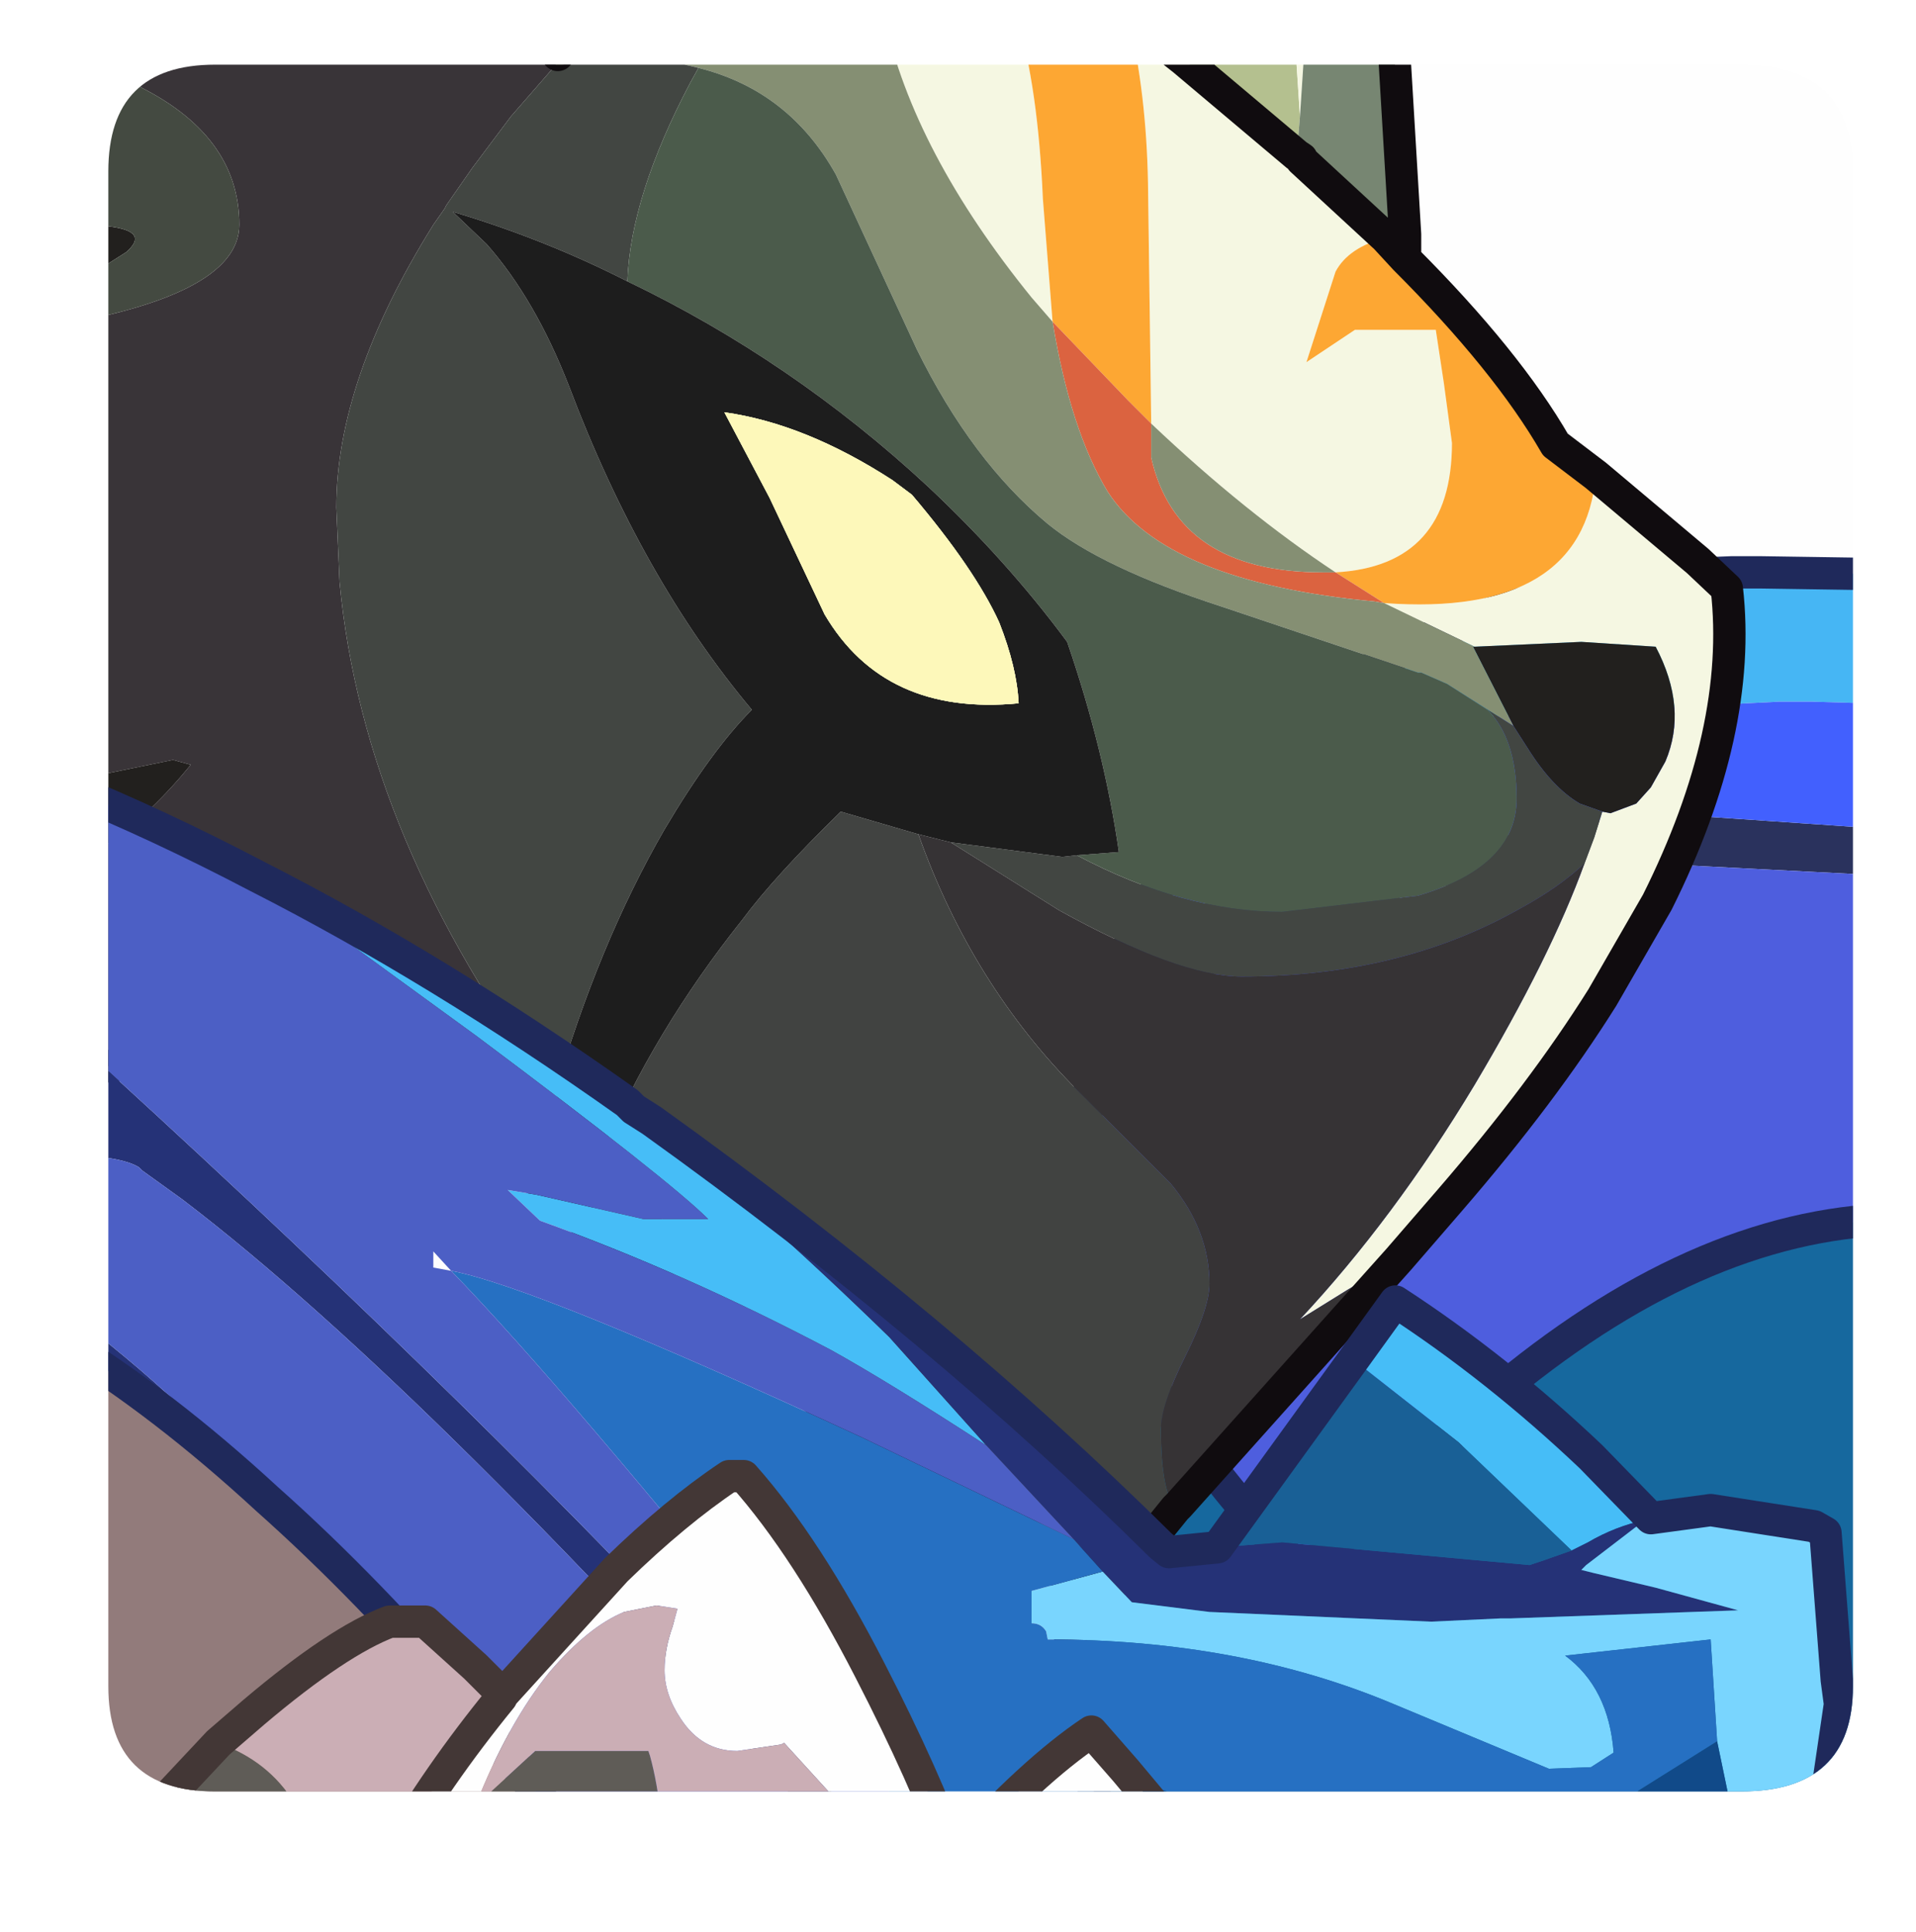 <?xml version="1.0" encoding="UTF-8" standalone="no"?>
<svg xmlns:ffdec="https://www.free-decompiler.com/flash" xmlns:xlink="http://www.w3.org/1999/xlink" ffdec:objectType="frame" height="59.75px" width="59.25px" xmlns="http://www.w3.org/2000/svg">
  <g transform="matrix(1.0, 0.0, 0.0, 1.0, 3.35, 2.0)">
    <clipPath id="clipPath0" transform="matrix(1.0, 0.0, 0.0, 1.0, 0.0, 0.0)">
      <path d="M50.5 0.0 Q53.95 0.0 53.95 3.3 L53.95 50.15 Q53.95 53.4 50.5 53.4 L3.3 53.4 Q0.0 53.4 0.0 50.15 L0.0 3.3 Q0.0 0.0 3.3 0.0 L50.5 0.0" fill="#000000" fill-rule="evenodd" stroke="none"/>
    </clipPath>
    <g clip-path="url(#clipPath0)">
      <use ffdec:characterId="4" height="56.4" transform="matrix(1.0, 0.0, 0.0, 1.0, -3.35, -2.0)" width="58.25" xlink:href="#shape1"/>
      <filter id="filter0">
        <feColorMatrix in="SourceGraphic" result="filterResult0" type="matrix" values="0 0 0 0 1.0,0 0 0 0 0.2,0 0 0 0 0.0,0 0 0 1 0"/>
        <feConvolveMatrix divisor="25.0" in="filterResult0" kernelMatrix="1 1 1 1 1 1 1 1 1 1 1 1 1 1 1 1 1 1 1 1 1 1 1 1 1" order="5 5" result="filterResult1"/>
        <feComposite in="SourceGraphic" in2="filterResult1" operator="over" result="filterResult2"/>
        <feColorMatrix in="filterResult2" result="filterResult3" type="matrix" values="0 0 0 0 1.0,0 0 0 0 1.0,0 0 0 0 0.4,0 0 0 1 0"/>
        <feConvolveMatrix divisor="25.0" in="filterResult3" kernelMatrix="1 1 1 1 1 1 1 1 1 1 1 1 1 1 1 1 1 1 1 1 1 1 1 1 1" order="5 5" result="filterResult4"/>
        <feComposite in="filterResult2" in2="filterResult4" operator="over" result="filterResult5"/>
      </filter>
      <use ffdec:characterId="6" filter="url(#filter0)" height="9.05" transform="matrix(-1.0, 0.0, 0.0, 1.0, 28.15, 10.75)" width="9.1" xlink:href="#sprite0"/>
      <use ffdec:characterId="7" height="35.95" transform="matrix(1.0, 0.0, 0.0, 1.0, -1.9, 21.8)" width="57.8" xlink:href="#shape3"/>
    </g>
    <use ffdec:characterId="8" height="53.4" transform="matrix(1.0, 0.0, 0.0, 1.0, 0.0, 0.0)" width="53.95" xlink:href="#shape4"/>
  </g>
  <defs>
    <g id="shape1" transform="matrix(1.0, 0.0, 0.0, 1.0, 3.35, 2.0)">
      <path d="M31.95 26.4 L37.4 25.1 Q45.2 23.2 48.6 23.2 L54.4 23.6 54.4 25.05 47.6 24.7 Q38.8 24.7 31.05 30.05 L30.6 30.35 Q31.05 28.25 31.95 26.4" fill="#2a325d" fill-rule="evenodd" stroke="none"/>
      <path d="M54.4 19.75 L52.7 19.7 51.65 19.7 40.8 20.25 Q38.85 20.75 34.65 22.35 L34.7 22.3 Q40.25 16.0 50.2 15.7 L51.1 15.7 54.4 15.75 54.4 19.75" fill="#46b7f5" fill-rule="evenodd" stroke="none"/>
      <path d="M34.65 22.35 Q38.85 20.75 40.8 20.25 L51.65 19.7 52.7 19.7 54.4 19.75 54.4 23.6 48.6 23.2 Q45.2 23.2 37.4 25.1 L31.95 26.4 Q33.05 24.2 34.65 22.35" fill="#4260ff" fill-rule="evenodd" stroke="none"/>
      <path d="M54.4 25.05 L54.4 35.75 Q48.3 36.25 42.0 41.9 L37.0 46.65 Q34.45 44.25 31.3 39.4 L30.95 38.85 30.2 37.65 Q29.85 33.7 30.6 30.35 L31.05 30.05 Q38.8 24.7 47.6 24.7 L54.4 25.05" fill="#4e5edf" fill-rule="evenodd" stroke="none"/>
      <path d="M30.95 38.85 L31.3 39.4 Q34.45 44.25 37.0 46.65 L42.0 41.9 Q48.3 36.25 54.4 35.75 L54.4 53.9 30.6 53.9 Q29.6 49.7 29.6 45.45 29.6 44.7 30.85 39.3 L30.95 38.85" fill="#16689f" fill-rule="evenodd" stroke="none"/>
      <path d="M34.65 22.35 Q33.05 24.2 31.95 26.4 31.05 28.25 30.6 30.35 29.85 33.7 30.2 37.65 L30.95 38.85 31.3 39.4 Q34.45 44.25 37.0 46.65 L42.0 41.9 Q48.3 36.25 54.4 35.75 M54.4 15.75 L51.1 15.7 50.2 15.7 Q40.25 16.0 34.7 22.3 L34.65 22.35 M30.6 53.9 Q29.6 49.7 29.6 45.45 29.6 44.7 30.85 39.3 L30.95 38.85" fill="none" stroke="#1f295b" stroke-linecap="round" stroke-linejoin="round" stroke-width="1.0"/>
      <path d="M-2.85 15.95 L-2.85 15.05 -2.55 15.1 -1.2 15.5 -2.85 15.95" fill="#231c21" fill-rule="evenodd" stroke="none"/>
      <path d="M33.1 -1.45 L36.65 -1.45 36.85 1.6 36.75 2.8 33.25 -0.15 33.1 -1.45" fill="#b5c190" fill-rule="evenodd" stroke="none"/>
      <path d="M0.5 -1.45 Q2.2 -0.8 3.55 -0.8 5.75 -0.8 6.5 -1.3 L6.7 -1.45 10.2 -1.45 10.3 -1.2 10.4 -1.0 10.45 -1.05 11.15 -1.4 11.25 -1.45 12.85 -1.45 13.9 -0.3 14.95 -1.45 15.1 -1.45 13.8 0.05 12.45 1.6 11.25 3.2 10.45 4.35 10.4 4.45 10.05 4.95 Q7.05 9.75 7.05 13.7 L7.15 16.0 Q7.9 24.0 13.8 31.85 L15.25 33.7 19.5 38.2 Q24.65 43.15 30.3 46.2 L31.3 46.75 31.1 46.95 Q27.85 45.25 22.95 42.0 18.5 39.0 14.55 35.65 L13.15 34.4 8.35 29.75 0.2 30.95 -2.85 31.3 -2.85 25.5 Q0.15 24.6 2.55 21.65 L2.0 21.5 -1.9 22.3 -2.85 22.55 -2.85 15.95 -1.2 15.5 -2.55 15.1 -2.85 15.05 -2.85 8.25 -2.45 8.2 Q4.05 7.25 4.05 4.95 4.05 2.15 0.8 0.6 -0.3 0.05 -2.85 -0.7 L-2.85 -1.45 0.5 -1.45" fill="#393438" fill-rule="evenodd" stroke="none"/>
      <path d="M10.2 -1.45 L11.25 -1.45 11.15 -1.4 10.45 -1.05 10.4 -1.0 10.3 -1.2 10.2 -1.45 M17.25 -1.45 L17.8 -1.45 16.75 -0.75 17.25 -1.45 M24.0 -1.45 L28.1 -1.45 Q28.75 0.7 28.9 4.15 L29.2 7.95 28.55 7.2 Q24.9 2.7 24.0 -1.45 M31.55 -1.45 L31.5 -1.5 31.6 -1.45 32.3 -0.9 33.25 -0.15 36.75 2.8 36.9 2.9 36.9 2.95 39.5 5.35 Q38.35 5.65 37.95 6.4 L37.05 9.2 38.55 8.2 41.05 8.2 41.3 9.85 41.55 11.7 Q41.55 15.5 37.95 15.7 35.15 13.85 32.25 11.1 L32.15 3.65 Q32.1 0.9 31.55 -1.45 M36.65 -1.45 L37.05 -1.45 36.85 1.6 36.65 -1.45 M46.0 12.7 L49.15 15.35 50.05 16.2 Q50.55 20.6 47.9 25.9 L46.2 28.85 Q44.35 31.8 41.5 35.1 L39.9 36.95 38.3 37.9 36.85 38.8 Q39.75 35.7 42.25 31.55 44.6 27.6 45.65 24.7 L45.95 23.9 46.2 23.1 46.45 23.15 47.25 22.85 47.7 22.35 48.15 21.55 Q48.85 19.9 47.85 18.0 L45.55 17.85 42.25 18.0 39.45 16.65 Q45.6 17.1 46.0 12.7" fill="#f6f8e3" fill-rule="evenodd" stroke="none"/>
      <path d="M-2.85 25.5 L-2.85 22.55 -1.9 22.3 2.0 21.5 2.55 21.65 Q0.15 24.6 -2.85 25.5 M-2.85 7.95 L-2.85 4.45 0.0 5.0 Q1.3 5.15 0.55 5.8 L-2.85 7.95 M42.25 18.0 L45.55 17.85 47.85 18.0 Q48.85 19.9 48.15 21.55 L47.7 22.35 47.25 22.85 46.45 23.15 46.2 23.1 45.5 22.85 Q44.65 22.35 43.9 21.15 L43.45 20.45 42.2 18.0 42.25 18.0" fill="#22201e" fill-rule="evenodd" stroke="none"/>
      <path d="M0.5 -1.45 L6.7 -1.45 6.5 -1.3 Q5.75 -0.8 3.55 -0.8 2.2 -0.8 0.5 -1.45" fill="#4b5647" fill-rule="evenodd" stroke="none"/>
      <path d="M37.05 -1.45 L39.7 -1.45 40.1 5.25 40.1 6.0 39.5 5.35 36.9 2.95 36.9 2.9 36.75 2.8 36.85 1.6 37.05 -1.45" fill="#778772" fill-rule="evenodd" stroke="none"/>
      <path d="M31.6 -1.45 L33.1 -1.45 33.25 -0.15 32.3 -0.9 31.6 -1.45" fill="#383337" fill-rule="evenodd" stroke="none"/>
      <path d="M28.1 -1.45 L31.55 -1.45 Q32.1 0.9 32.15 3.65 L32.25 11.1 31.55 10.4 29.2 7.95 28.9 4.15 Q28.75 0.7 28.1 -1.45 M40.1 6.0 Q43.25 9.15 44.75 11.75 L46.0 12.7 Q45.6 17.1 39.45 16.65 L37.95 15.7 Q41.55 15.5 41.55 11.7 L41.3 9.85 41.05 8.2 38.55 8.2 37.05 9.2 37.95 6.4 Q38.35 5.65 39.5 5.35 L40.1 6.0" fill="#fea833" fill-rule="evenodd" stroke="none"/>
      <path d="M37.95 15.7 L39.45 16.65 39.15 16.6 Q32.7 16.0 30.9 13.2 29.75 11.3 29.2 7.95 L31.55 10.4 32.25 11.1 32.25 12.15 Q33.05 15.7 37.55 15.7 L37.95 15.7" fill="#dc6340" fill-rule="evenodd" stroke="none"/>
      <path d="M15.1 -1.45 L17.25 -1.45 16.75 -0.75 17.8 -1.45 24.0 -1.45 Q24.9 2.7 28.55 7.2 L29.2 7.95 Q29.75 11.3 30.9 13.2 32.7 16.0 39.15 16.6 L39.45 16.65 42.25 18.0 42.2 18.0 43.45 20.45 41.4 19.15 40.6 18.8 40.5 18.8 34.4 16.75 Q30.7 15.55 29.05 14.2 26.7 12.25 25.0 8.8 L22.5 3.4 Q21.05 0.8 18.25 0.1 16.35 -0.4 13.8 0.05 L15.1 -1.45 M37.95 15.7 L37.55 15.7 Q33.05 15.7 32.25 12.15 L32.25 11.1 Q35.15 13.85 37.95 15.7" fill="#869073" fill-rule="evenodd" stroke="none"/>
      <path d="M43.45 20.45 L43.9 21.15 Q44.65 22.35 45.5 22.85 L46.2 23.1 45.95 23.9 45.65 24.7 Q44.85 25.45 43.65 26.1 39.95 28.2 35.05 28.2 33.1 28.2 29.4 26.15 L26.05 24.05 29.5 24.5 29.95 24.45 Q33.25 26.2 36.3 26.2 L40.5 25.7 Q43.55 24.8 43.55 22.7 43.55 20.85 42.65 19.95 L41.4 19.15 43.45 20.45 M18.25 0.1 L18.0 0.55 Q16.15 4.05 16.05 6.7 13.5 5.4 10.65 4.55 L11.7 5.55 Q13.2 7.25 14.25 9.95 16.5 15.9 19.9 19.95 18.65 21.2 17.2 23.65 15.15 27.2 13.8 31.85 7.9 24.0 7.15 16.0 L7.05 13.7 Q7.05 9.75 10.05 4.95 L10.4 4.45 10.45 4.35 11.25 3.2 12.45 1.6 13.8 0.05 Q16.35 -0.4 18.25 0.1" fill="#424642" fill-rule="evenodd" stroke="none"/>
      <path d="M41.4 19.15 L42.65 19.95 Q43.55 20.85 43.55 22.7 43.55 24.8 40.5 25.7 L36.3 26.2 Q33.25 26.2 29.95 24.45 L31.25 24.35 Q30.8 21.2 29.65 17.85 27.8 15.35 25.35 13.05 21.15 9.15 16.05 6.7 16.15 4.05 18.0 0.55 L18.25 0.1 Q21.05 0.8 22.5 3.4 L25.0 8.8 Q26.7 12.25 29.05 14.2 30.7 15.55 34.4 16.75 L40.5 18.8 40.6 18.8 41.4 19.15" fill="#4b5b4b" fill-rule="evenodd" stroke="none"/>
      <path d="M39.9 36.95 L33.1 44.55 33.0 44.65 Q32.55 44.1 32.55 42.2 32.55 41.45 33.3 39.95 34.05 38.45 34.05 37.7 34.05 36.05 32.85 34.6 L30.0 31.75 Q26.7 28.45 25.05 23.8 L26.05 24.05 29.4 26.15 Q33.1 28.2 35.05 28.2 39.95 28.2 43.65 26.1 44.85 25.45 45.65 24.7 44.6 27.6 42.25 31.55 39.75 35.7 36.85 38.8 L38.3 37.9 39.9 36.95" fill="#363335" fill-rule="evenodd" stroke="none"/>
      <path d="M33.0 44.65 L31.3 46.75 30.3 46.2 Q24.65 43.15 19.5 38.2 L15.25 33.7 Q16.85 29.9 19.6 26.45 20.6 25.1 22.65 23.1 L25.05 23.8 Q26.7 28.45 30.0 31.75 L32.85 34.6 Q34.05 36.05 34.05 37.7 34.05 38.45 33.3 39.95 32.55 41.45 32.55 42.2 32.55 44.1 33.0 44.65" fill="#414341" fill-rule="evenodd" stroke="none"/>
      <path d="M-2.85 8.25 L-2.85 7.95 0.55 5.8 Q1.3 5.15 0.0 5.0 L-2.85 4.45 -2.85 -0.7 Q-0.3 0.05 0.8 0.6 4.05 2.15 4.05 4.95 4.05 7.25 -2.45 8.2 L-2.85 8.25" fill="#444a41" fill-rule="evenodd" stroke="none"/>
      <path d="M16.05 6.7 Q21.15 9.15 25.35 13.05 27.8 15.35 29.65 17.85 30.8 21.2 31.25 24.35 L29.95 24.45 29.5 24.5 26.05 24.05 25.05 23.8 22.65 23.1 Q20.6 25.1 19.6 26.45 16.85 29.9 15.25 33.7 L13.8 31.85 Q15.15 27.2 17.2 23.65 18.65 21.2 19.9 19.95 16.5 15.9 14.25 9.95 13.2 7.25 11.7 5.55 L10.65 4.55 Q13.5 5.4 16.05 6.7 M20.45 13.4 L22.15 17.0 Q24.0 20.15 28.15 19.75 28.1 18.65 27.55 17.25 26.8 15.6 24.85 13.3 L24.25 12.85 Q21.55 11.1 19.05 10.75 L20.45 13.4" fill="#1d1d1d" fill-rule="evenodd" stroke="none"/>
      <path d="M20.45 13.4 L19.05 10.75 Q21.55 11.1 24.25 12.85 L24.85 13.3 Q26.8 15.6 27.55 17.25 28.1 18.65 28.15 19.75 24.0 20.15 22.15 17.0 L20.45 13.4" fill="#fef9bb" fill-rule="evenodd" stroke="none"/>
      <path d="M12.85 -1.45 L13.9 -0.3 14.95 -1.45 M31.5 -1.5 L31.6 -1.45 32.3 -0.9 33.25 -0.15 36.75 2.8 36.9 2.9 36.9 2.95 39.5 5.35 40.1 6.0 Q43.25 9.15 44.75 11.75 L46.0 12.7 49.15 15.35 50.05 16.2 Q50.55 20.6 47.9 25.9 L46.2 28.85 Q44.35 31.8 41.5 35.1 L39.9 36.95 33.1 44.55 33.0 44.65 31.3 46.75 31.1 46.95 Q27.85 45.25 22.95 42.0 18.5 39.0 14.55 35.65 L13.15 34.4 8.35 29.75 0.2 30.95 -2.85 31.3 M39.7 -1.45 L40.1 5.25 40.1 6.0" fill="none" stroke="#100c0f" stroke-linecap="round" stroke-linejoin="round" stroke-width="1.0"/>
    </g>
    <g id="sprite0" transform="matrix(1.0, 0.0, 0.0, 1.0, 0.0, 0.0)">
      <use ffdec:characterId="5" height="9.05" transform="matrix(1.0, 0.0, 0.0, 1.0, 0.0, 0.0)" width="9.1" xlink:href="#shape2"/>
    </g>
    <g id="shape2" transform="matrix(1.0, 0.0, 0.0, 1.0, 0.0, 0.0)">
      <path d="M7.7 2.65 L6.0 6.25 Q4.15 9.4 0.0 9.0 0.05 7.9 0.6 6.5 1.35 4.85 3.3 2.55 L3.9 2.1 Q6.6 0.35 9.1 0.0 L7.7 2.65" fill="#fef9bb" fill-rule="evenodd" stroke="none"/>
    </g>
    <g id="shape3" transform="matrix(1.0, 0.0, 0.0, 1.0, 1.9, -21.8)">
      <path d="M47.7 44.95 L47.55 45.0 Q46.6 45.2 45.75 45.7 L45.25 45.95 41.75 42.6 38.5 40.05 39.8 38.25 Q42.95 40.3 45.85 43.05 L47.65 44.9 47.7 44.95 M16.25 32.3 Q20.15 35.45 24.15 39.35 L27.15 42.7 Q24.15 40.75 22.35 39.75 17.8 37.35 13.35 35.75 L12.35 34.8 13.25 34.95 16.55 35.7 18.55 35.7 Q17.35 34.5 11.4 30.05 L4.6 25.1 Q10.2 27.95 16.05 32.1 L16.25 32.3" fill="#46bef8" fill-rule="evenodd" stroke="none"/>
      <path d="M47.55 45.0 L47.2 45.25 45.7 46.4 45.55 46.55 45.95 46.65 47.85 47.1 50.4 47.8 43.35 48.05 43.05 48.05 40.9 48.15 34.05 47.85 31.65 47.55 30.75 46.6 29.85 45.6 27.15 42.7 24.15 39.35 Q20.15 35.45 16.25 32.3 L16.8 32.65 Q25.8 39.1 32.55 45.8 L32.8 46.0 34.3 45.85 36.3 45.7 43.95 46.4 44.4 46.25 45.25 45.95 45.75 45.7 Q46.6 45.2 47.55 45.0 M50.85 55.65 L51.75 54.5 52.4 55.25 52.45 55.25 53.15 55.8 50.7 55.8 50.75 55.75 50.85 55.65 M-1.4 29.85 Q10.35 40.5 18.95 49.65 L24.55 55.8 23.15 55.8 Q10.1 41.05 2.3 35.1 L1.05 34.2 0.95 34.1 Q0.4 33.75 -1.4 33.7 L-1.4 29.85 M37.45 55.8 L37.2 55.8 36.7 55.6 37.45 55.8 M-1.4 38.45 Q2.7 41.55 4.9 44.35 1.7 41.4 -1.4 39.5 L-1.4 38.45" fill="#253277" fill-rule="evenodd" stroke="none"/>
      <path d="M30.75 46.6 L31.65 47.55 34.05 47.85 40.9 48.15 43.05 48.05 43.35 48.05 50.4 47.8 47.85 47.1 45.95 46.65 45.55 46.55 45.7 46.4 47.2 45.25 47.55 45.0 47.7 44.95 49.55 44.7 52.75 45.2 53.1 45.4 53.45 49.95 53.55 50.7 53.05 54.1 54.2 54.9 55.4 55.8 53.15 55.8 52.45 55.25 52.4 55.25 51.75 54.5 50.85 55.65 50.55 55.7 49.75 51.85 49.55 48.7 47.3 48.95 45.05 49.2 Q46.4 50.2 46.55 52.2 L45.85 52.65 44.55 52.7 39.75 50.7 Q35.0 48.7 29.05 48.7 L29.0 48.45 Q28.85 48.2 28.55 48.2 L28.55 47.2 30.75 46.6" fill="#79d6ff" fill-rule="evenodd" stroke="none"/>
      <path d="M45.25 45.95 L44.4 46.25 43.95 46.4 36.3 45.7 34.3 45.85 38.5 40.05 41.75 42.6 45.25 45.95" fill="#196097" fill-rule="evenodd" stroke="none"/>
      <path d="M30.75 46.6 L28.55 47.2 28.55 48.2 Q28.85 48.2 29.0 48.45 L29.05 48.7 Q35.0 48.7 39.75 50.7 L44.55 52.7 45.85 52.65 46.55 52.2 Q46.4 50.2 45.05 49.2 L47.3 48.95 49.55 48.7 49.75 51.85 47.2 53.45 Q45.25 54.7 42.65 54.7 L43.0 54.8 38.0 54.5 Q33.0 53.65 30.55 52.7 L29.55 52.7 Q30.15 53.3 34.3 55.8 L26.05 55.8 21.6 50.2 Q14.1 40.9 10.6 37.3 13.25 37.8 23.3 42.45 L29.85 45.6 30.75 46.6 M43.25 55.15 Q43.05 56.2 43.05 54.8 L43.25 55.15 M43.0 54.8 L43.05 54.7 43.05 54.8 43.0 54.8" fill="#2670c3" fill-rule="evenodd" stroke="none"/>
      <path d="M49.75 51.85 L50.55 55.7 50.85 55.65 50.75 55.75 50.7 55.8 37.45 55.8 36.7 55.6 37.2 55.8 34.3 55.8 Q30.15 53.3 29.55 52.7 L30.55 52.7 Q33.0 53.65 38.0 54.5 L43.0 54.8 42.65 54.7 Q45.25 54.7 47.2 53.45 L49.75 51.85 M43.0 54.8 L43.05 54.8 43.05 54.7 43.0 54.8 M43.25 55.15 L43.05 54.8 Q43.05 56.2 43.25 55.15" fill="#114a8a" fill-rule="evenodd" stroke="none"/>
      <path d="M27.15 42.7 L29.85 45.6 23.3 42.45 Q13.25 37.8 10.6 37.3 14.1 40.9 21.6 50.2 L26.05 55.8 24.55 55.8 18.95 49.65 Q10.35 40.5 -1.4 29.85 L-1.4 22.3 Q1.55 23.5 4.6 25.1 L11.4 30.05 Q17.35 34.5 18.55 35.7 L16.55 35.7 13.25 34.95 12.35 34.8 13.35 35.75 Q17.8 37.35 22.35 39.75 24.15 40.75 27.15 42.7 M10.6 37.3 L10.05 36.7 10.05 37.2 10.6 37.3 M-1.4 33.7 Q0.4 33.75 0.95 34.1 L1.05 34.2 2.3 35.1 Q10.1 41.05 23.15 55.8 L15.1 55.8 11.25 50.9 Q8.05 47.15 4.9 44.35 2.7 41.55 -1.4 38.45 L-1.4 33.7" fill="#4c5fc6" fill-rule="evenodd" stroke="none"/>
      <path d="M4.9 44.35 Q8.05 47.15 11.25 50.9 L15.1 55.8 -1.4 55.8 -1.4 39.5 Q1.7 41.4 4.9 44.35" fill="#937b7b" fill-rule="evenodd" stroke="none"/>
      <path d="M55.4 55.8 L54.2 54.9 53.05 54.1 53.55 50.7 53.45 49.95 53.1 45.4 52.75 45.2 49.55 44.7 47.7 44.95 47.65 44.9 45.85 43.05 Q42.95 40.3 39.8 38.25 L38.5 40.05 34.3 45.85 32.8 46.0 32.55 45.8 Q25.8 39.1 16.8 32.65 L16.25 32.3 16.05 32.1 Q10.2 27.95 4.6 25.1 1.55 23.5 -1.4 22.3 M4.9 44.35 Q8.05 47.15 11.25 50.9 L15.1 55.8 M4.9 44.35 Q1.7 41.4 -1.4 39.5" fill="none" stroke="#1f295b" stroke-linecap="round" stroke-linejoin="round" stroke-width="1.0"/>
      <path d="M24.95 56.75 L22.45 53.6 20.9 51.9 20.8 51.95 19.45 52.15 Q18.35 52.15 17.7 51.15 17.2 50.4 17.2 49.65 17.2 49.0 17.45 48.3 L17.6 47.75 16.95 47.65 15.95 47.85 Q14.85 48.3 13.65 49.7 12.35 51.3 11.35 53.85 L10.85 54.2 8.75 55.4 Q10.15 52.95 12.15 50.5 L12.2 50.4 15.7 46.55 Q17.55 44.75 19.2 43.65 L19.65 43.65 Q21.6 45.85 23.55 49.65 25.25 52.95 26.15 55.45 28.6 52.75 30.4 51.55 L31.45 52.75 33.5 55.2 34.3 56.2 35.05 57.25 29.8 57.25 30.0 56.6 29.6 56.3 28.2 56.15 25.75 56.45 Q25.4 56.6 25.05 56.9 L24.95 56.75 26.15 55.45 24.95 56.75" fill="#ffffff" fill-rule="evenodd" stroke="none"/>
      <path d="M11.35 53.85 L13.2 52.15 16.7 52.15 16.75 52.3 Q17.2 53.9 17.3 57.25 L16.25 57.25 Q16.1 55.1 15.8 54.35 L15.7 54.15 13.2 54.15 Q12.35 55.2 10.75 56.1 9.05 57.1 7.8 57.15 L8.75 55.4 10.85 54.2 11.35 53.85 M3.4 51.9 Q4.95 52.45 5.75 53.75 6.5 55.85 7.3 57.25 L4.75 57.25 4.25 55.9 4.2 55.75 Q3.55 53.9 1.9 53.5 L3.4 51.9" fill="#5f5c57" fill-rule="evenodd" stroke="none"/>
      <path d="M11.35 53.85 Q12.35 51.3 13.65 49.7 14.85 48.3 15.95 47.85 L16.95 47.65 17.6 47.75 17.45 48.3 Q17.2 49.0 17.2 49.65 17.2 50.4 17.7 51.15 18.35 52.15 19.45 52.15 L20.8 51.95 20.9 51.9 22.45 53.6 24.95 56.75 24.5 57.25 24.95 56.75 25.05 56.9 Q25.4 56.6 25.75 56.45 L28.2 56.15 29.6 56.3 30.0 56.6 29.8 57.25 24.5 57.25 17.3 57.25 Q17.2 53.9 16.75 52.3 L16.7 52.15 13.2 52.15 11.35 53.85 M12.2 50.4 L12.15 50.5 Q10.15 52.95 8.75 55.4 L7.8 57.15 Q9.05 57.1 10.75 56.1 12.35 55.2 13.2 54.15 L15.7 54.15 15.8 54.35 Q16.1 55.1 16.25 57.25 L7.8 57.25 7.3 57.25 Q6.5 55.85 5.75 53.75 4.95 52.45 3.4 51.9 L4.5 50.95 Q7.1 48.75 8.7 48.15 L9.8 48.15 11.35 49.55 12.2 50.4 M7.8 57.15 L7.8 57.25 7.8 57.15 M1.9 53.5 Q3.55 53.9 4.2 55.75 L4.25 55.9 4.75 57.25 -0.45 57.25 -0.35 56.65 Q0.5 55.05 1.9 53.5" fill="#ccafb6" fill-rule="evenodd" stroke="none"/>
      <path d="M24.5 57.25 L24.95 56.75 26.15 55.45 Q25.25 52.95 23.55 49.65 21.6 45.85 19.65 43.65 L19.2 43.65 Q17.55 44.75 15.7 46.55 L12.2 50.4 12.15 50.5 Q10.15 52.95 8.75 55.4 L7.8 57.15 7.8 57.25 M12.2 50.4 L11.35 49.55 9.8 48.15 8.7 48.15 Q7.1 48.75 4.5 50.95 L3.4 51.9 1.9 53.5 Q0.5 55.05 -0.35 56.65 L-0.45 57.25 M35.05 57.25 L34.3 56.2 33.5 55.2 31.45 52.75 30.4 51.55 Q28.6 52.75 26.15 55.45" fill="none" stroke="#433736" stroke-linecap="round" stroke-linejoin="round" stroke-width="1.0"/>
    </g>
    <g id="shape4" transform="matrix(1.0, 0.0, 0.0, 1.0, 0.0, 0.0)">
      <path d="M50.5 0.0 Q53.95 0.0 53.95 3.3 L53.95 50.15 Q53.95 53.4 50.5 53.4 L3.3 53.4 Q0.0 53.4 0.0 50.15 L0.0 3.3 Q0.0 0.0 3.3 0.0 L50.5 0.0" fill="#000000" fill-opacity="0.004" fill-rule="evenodd" stroke="none"/>
    </g>
  </defs>
</svg>
